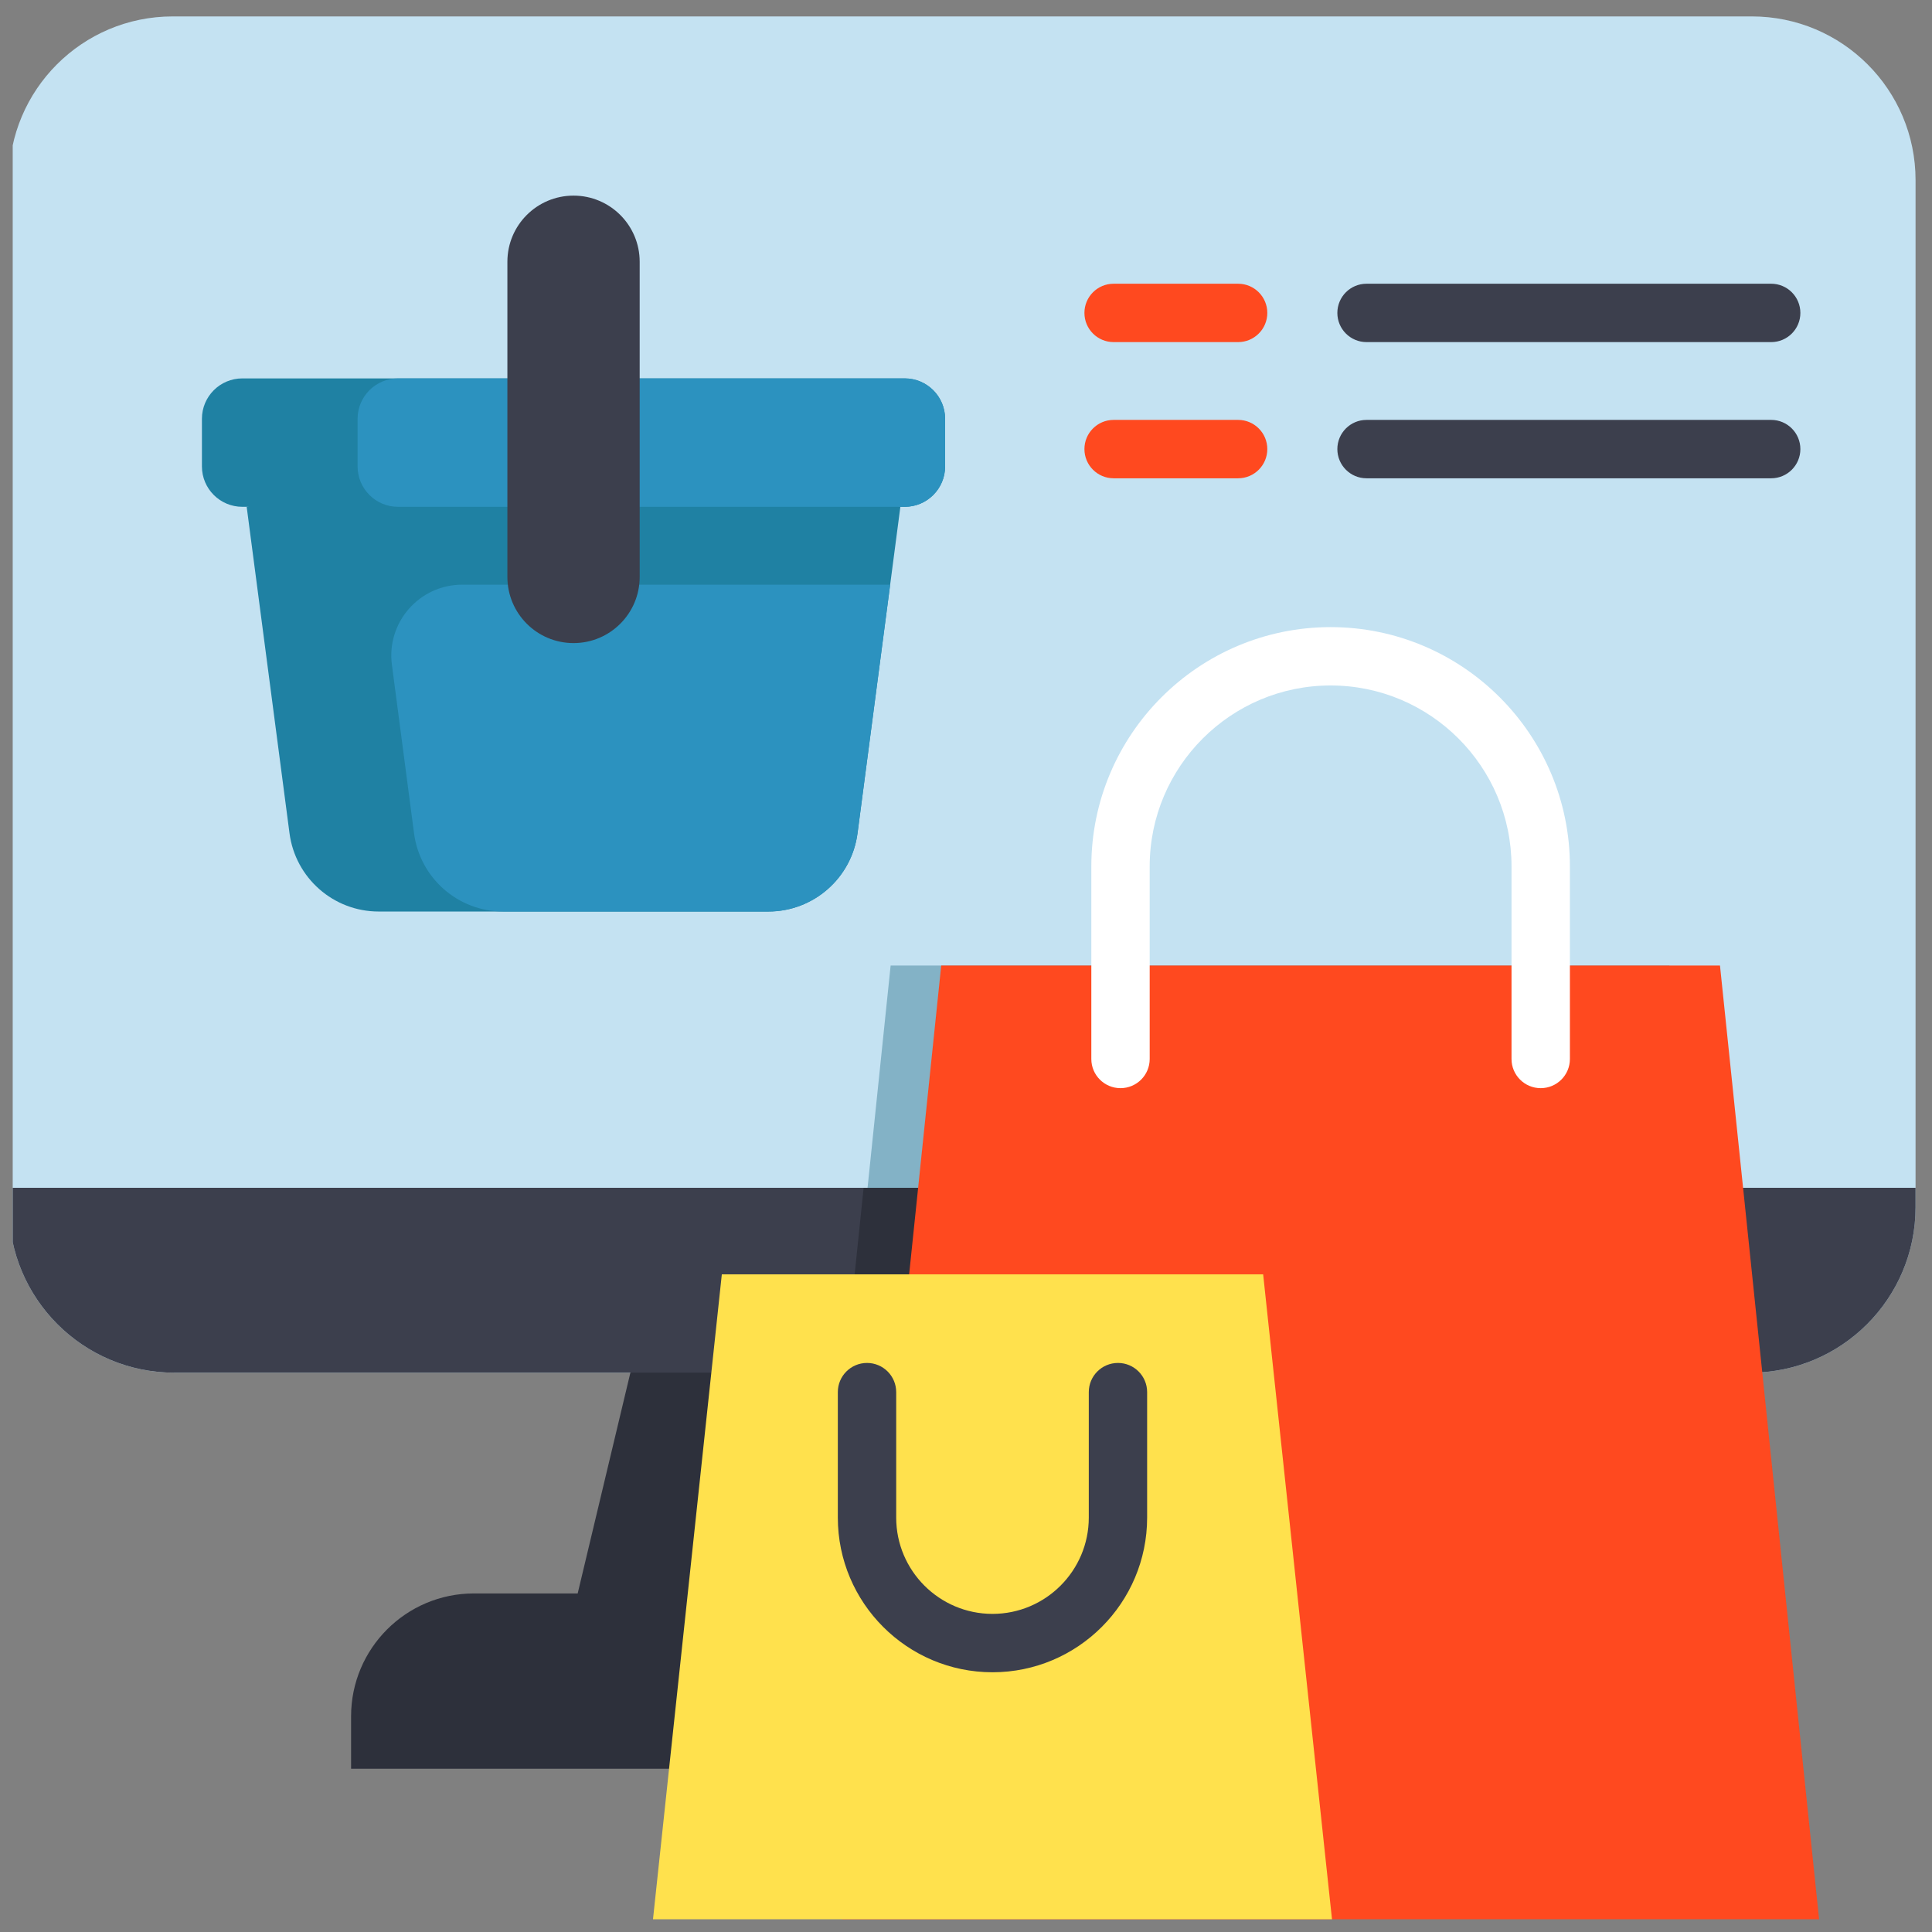 <svg width="114" height="114" viewBox="0 0 114 114" fill="none" xmlns="http://www.w3.org/2000/svg">
<rect x="0" y="0" width="114" height="114" fill="#808080" stroke="none"/>
<g clip-path="url(#clip0_1369_17231)">
<path d="M113.03 10.627V71.237C113.03 76.626 108.659 80.997 103.268 80.997H10.29C4.899 80.997 0.53 76.626 0.53 71.237V10.627C0.53 5.295 4.854 0.969 10.187 0.969H103.372C108.704 0.969 113.03 5.295 113.03 10.627Z" fill="#C4E2F2"/>
<path d="M79.471 94.021L56.779 99.192L34.087 94.021L37.196 80.999L55.816 74.152L76.362 80.999L77.368 85.214L79.471 94.021Z" fill="#2D303B"/>
<path d="M113.03 70.086V71.234C113.03 76.624 108.659 80.996 103.268 80.996H10.29C4.899 80.996 0.53 76.624 0.53 71.234V70.086H113.03Z" fill="#3C3F4D"/>
<path d="M79.471 94.022H44.763L46.866 85.215H77.368L79.471 94.022Z" fill="#3C3F4D"/>
<path d="M92.844 101.274V104.366H20.716V101.274C20.716 97.27 23.962 94.023 27.966 94.023H85.594C89.597 94.023 92.844 97.27 92.844 101.274Z" fill="#2D303B"/>
<path d="M101.002 80.997H50.058L52.553 56.973H98.506L101.002 80.997Z" fill="#83B2C6"/>
<path d="M53.127 29.908L52.525 34.499L50.599 49.169C50.253 51.811 48.003 53.786 45.337 53.786H22.346C19.681 53.786 17.43 51.811 17.083 49.169L14.556 29.908L33.842 24.742L53.127 29.908Z" fill="#1F81A3"/>
<path d="M52.526 34.5L50.599 49.169C50.253 51.811 48.003 53.786 45.337 53.786H29.693C27.027 53.786 24.777 51.811 24.431 49.169L23.125 39.228C22.796 36.723 24.746 34.5 27.272 34.5H52.526Z" fill="#2C92BF"/>
<path d="M55.767 24.712V27.522C55.767 28.837 54.7 29.905 53.385 29.905H14.299C12.983 29.905 11.915 28.837 11.915 27.522V24.712C11.915 23.396 12.983 22.328 14.299 22.328H53.385C54.7 22.328 55.767 23.396 55.767 24.712Z" fill="#1F81A3"/>
<path d="M55.768 24.712V27.522C55.768 28.837 54.701 29.905 53.385 29.905H23.483C22.168 29.905 21.1 28.837 21.1 27.522V24.712C21.1 23.396 22.168 22.328 23.483 22.328H53.385C54.701 22.328 55.768 23.396 55.768 24.712Z" fill="#2C92BF"/>
<path d="M33.842 11.543C31.686 11.543 29.939 13.29 29.939 15.446V34.043C29.939 36.199 31.686 37.946 33.842 37.946C35.997 37.946 37.745 36.199 37.745 34.043V15.446C37.745 13.29 35.997 11.543 33.842 11.543Z" fill="#3C3F4D"/>
<path d="M100.773 80.996H49.828L50.96 70.086H99.641L100.773 80.996Z" fill="#2D303B"/>
<path d="M101.49 56.973H55.538L49.684 113.318H107.345L101.49 56.973Z" fill="#FF491F"/>
<path d="M74.534 75.195H42.592L38.523 113.322H78.604L74.534 75.195Z" fill="#FFE14D"/>
<path d="M90.912 64.208C89.96 64.208 89.189 63.437 89.189 62.486V51.123C89.189 45.236 84.401 40.447 78.514 40.447C72.627 40.447 67.839 45.237 67.839 51.123V62.486C67.839 63.437 67.068 64.208 66.117 64.208C65.166 64.208 64.395 63.437 64.395 62.486V51.123C64.395 43.337 70.729 37.004 78.514 37.004C86.299 37.004 92.634 43.337 92.634 51.123V62.486C92.634 63.437 91.863 64.208 90.912 64.208Z" fill="white"/>
<path d="M58.563 98.674C53.531 98.674 49.437 94.58 49.437 89.547V82.144C49.437 81.193 50.208 80.422 51.159 80.422C52.11 80.422 52.881 81.193 52.881 82.144V89.547C52.881 92.68 55.43 95.229 58.563 95.229C61.697 95.229 64.245 92.681 64.245 89.547V82.144C64.245 81.193 65.016 80.422 65.967 80.422C66.918 80.422 67.688 81.193 67.688 82.144V89.547C67.688 94.58 63.595 98.674 58.563 98.674Z" fill="#3C3F4D"/>
<path d="M73.057 20.186H65.71C64.759 20.186 63.988 19.415 63.988 18.464C63.988 17.513 64.759 16.742 65.71 16.742H73.057C74.008 16.742 74.779 17.513 74.779 18.464C74.779 19.415 74.008 20.186 73.057 20.186Z" fill="#FF491F"/>
<path d="M104.511 20.186H80.633C79.682 20.186 78.912 19.415 78.912 18.464C78.912 17.513 79.682 16.742 80.633 16.742H104.511C105.462 16.742 106.233 17.513 106.233 18.464C106.233 19.415 105.462 20.186 104.511 20.186Z" fill="#3C3F4D"/>
<path d="M73.057 28.222H65.71C64.759 28.222 63.988 27.45 63.988 26.499C63.988 25.548 64.759 24.777 65.71 24.777H73.057C74.008 24.777 74.779 25.548 74.779 26.499C74.779 27.45 74.008 28.222 73.057 28.222Z" fill="#FF491F"/>
<path d="M104.511 28.222H80.633C79.682 28.222 78.912 27.45 78.912 26.499C78.912 25.548 79.682 24.777 80.633 24.777H104.511C105.462 24.777 106.233 25.548 106.233 26.499C106.233 27.45 105.462 28.222 104.511 28.222Z" fill="#3C3F4D"/>
</g>
<defs>
<clipPath id="clip0_1369_17231">
<rect width="112.5" height="112.5" fill="white" transform="translate(0.75 0.75)"/>
</clipPath>
</defs>
</svg>

